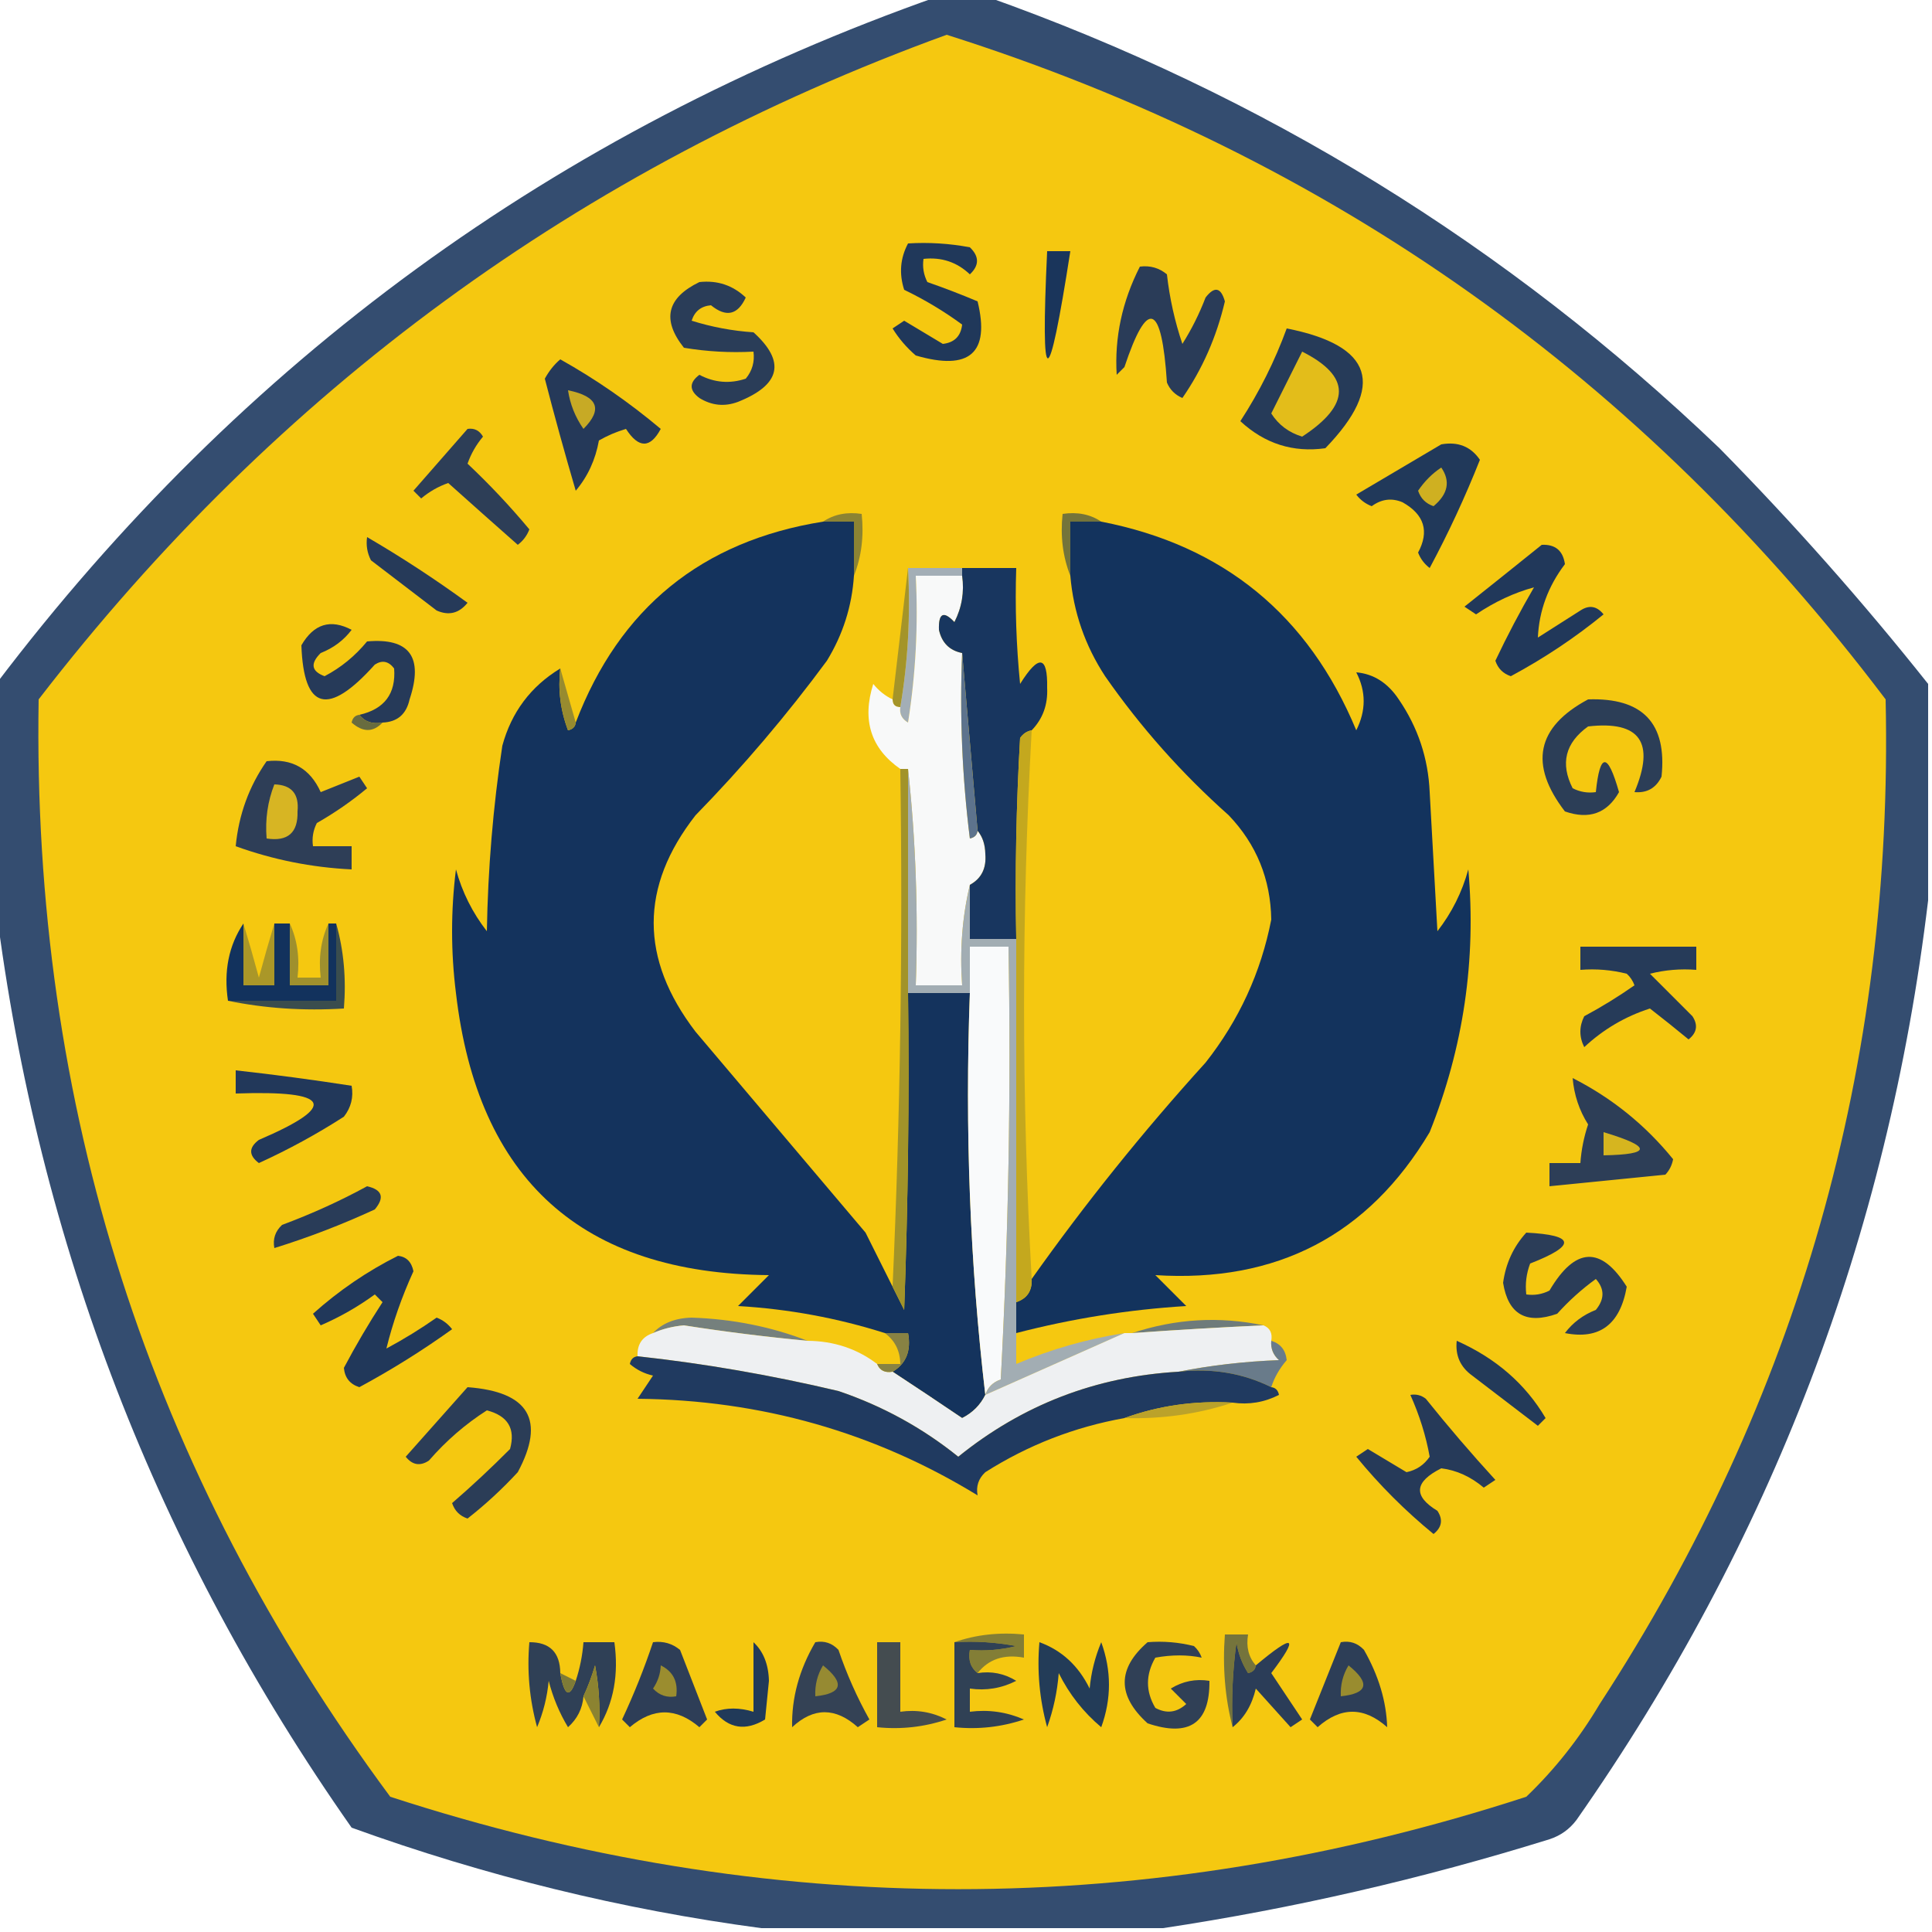 <?xml version="1.0" encoding="UTF-8"?>
<!DOCTYPE svg PUBLIC "-//W3C//DTD SVG 1.1//EN" "http://www.w3.org/Graphics/SVG/1.1/DTD/svg11.dtd">
<svg xmlns="http://www.w3.org/2000/svg" version="1.1" viewBox="0 0 250 250" style="shape-rendering:geometricPrecision; text-rendering:geometricPrecision; image-rendering:optimizeQuality; fill-rule:evenodd; clip-rule:evenodd" xmlns:xlink="http://www.w3.org/1999/xlink">
<g><path style="opacity:0.873" fill="#17345c" d="M 121.5,-0.5 C 123.5,-0.5 125.5,-0.5 127.5,-0.5C 163.369,12.208 195.036,31.708 222.5,58C 232.109,67.766 241.109,77.933 249.5,88.5C 249.5,97.833 249.5,107.167 249.5,116.5C 244.299,159.93 229.132,199.597 204,235.5C 203.097,236.701 201.931,237.535 200.5,238C 183.996,243.129 167.329,246.962 150.5,249.5C 133.167,249.5 115.833,249.5 98.5,249.5C 80.471,247.09 62.804,242.756 45.5,236.5C 20.311,200.592 4.977,160.925 -0.5,117.5C -0.5,107.833 -0.5,98.167 -0.5,88.5C 31.242,46.626 71.909,16.959 121.5,-0.5 Z"/></g>
<g><path style="opacity:1" fill="#f5c810" d="M 122.5,4.5 C 172.044,20.206 212.544,48.873 244,90.5C 245.031,137.72 232.698,181.053 207,220.5C 204.343,224.98 201.177,228.98 197.5,232.5C 148.485,248.445 99.485,248.445 50.5,232.5C 19.298,190.377 4.131,143.043 5,90.5C 35.896,50.424 75.063,21.757 122.5,4.5 Z"/></g>
<g><path style="opacity:1" fill="#1a355b" d="M 135.5,32.5 C 136.5,32.5 137.5,32.5 138.5,32.5C 135.628,50.992 134.628,50.992 135.5,32.5 Z"/></g>
<g><path style="opacity:1" fill="#2a3c58" d="M 147.5,34.5 C 148.822,34.33 149.989,34.663 151,35.5C 151.346,38.575 152.012,41.575 153,44.5C 154.185,42.623 155.185,40.623 156,38.5C 157.156,37.007 157.99,37.174 158.5,39C 157.421,43.598 155.587,47.765 153,51.5C 152.055,51.095 151.388,50.428 151,49.5C 150.324,39.206 148.491,38.539 145.5,47.5C 145.167,47.833 144.833,48.167 144.5,48.5C 144.205,43.677 145.205,39.01 147.5,34.5 Z"/></g>
<g><path style="opacity:1" fill="#20385a" d="M 117.5,31.5 C 120.187,31.336 122.854,31.503 125.5,32C 126.731,33.183 126.731,34.349 125.5,35.5C 123.827,33.914 121.827,33.247 119.5,33.5C 119.351,34.552 119.517,35.552 120,36.5C 122.175,37.255 124.341,38.088 126.5,39C 128.129,45.694 125.463,48.027 118.5,46C 117.313,44.98 116.313,43.814 115.5,42.5C 116,42.167 116.5,41.833 117,41.5C 118.667,42.5 120.333,43.5 122,44.5C 123.5,44.333 124.333,43.5 124.5,42C 122.161,40.282 119.661,38.782 117,37.5C 116.322,35.402 116.489,33.402 117.5,31.5 Z"/></g>
<g><path style="opacity:1" fill="#263b59" d="M 166.5,42.5 C 177.674,44.706 179.341,49.872 171.5,58C 167.324,58.586 163.658,57.419 160.5,54.5C 162.963,50.711 164.963,46.711 166.5,42.5 Z"/></g>
<g><path style="opacity:1" fill="#e3bd1a" d="M 168.5,45.5 C 174.837,48.692 174.837,52.359 168.5,56.5C 166.77,55.974 165.436,54.974 164.5,53.5C 165.847,50.807 167.18,48.14 168.5,45.5 Z"/></g>
<g><path style="opacity:1" fill="#2a3d58" d="M 90.5,36.5 C 92.827,36.247 94.827,36.914 96.5,38.5C 95.462,40.764 93.962,41.098 92,39.5C 90.72,39.614 89.887,40.28 89.5,41.5C 92.107,42.318 94.774,42.818 97.5,43C 101.695,46.795 101.028,49.795 95.5,52C 93.765,52.651 92.098,52.485 90.5,51.5C 89.167,50.5 89.167,49.5 90.5,48.5C 92.433,49.52 94.433,49.687 96.5,49C 97.337,47.989 97.67,46.822 97.5,45.5C 94.482,45.665 91.482,45.498 88.5,45C 85.614,41.374 86.281,38.541 90.5,36.5 Z"/></g>
<g><path style="opacity:1" fill="#253959" d="M 72.5,46.5 C 77.073,49.059 81.406,52.059 85.5,55.5C 84.145,58.039 82.645,58.039 81,55.5C 79.775,55.862 78.609,56.362 77.5,57C 77.05,59.501 76.05,61.667 74.5,63.5C 73.09,58.695 71.757,53.861 70.5,49C 71.056,47.989 71.722,47.156 72.5,46.5 Z"/></g>
<g><path style="opacity:1" fill="#c7aa25" d="M 73.5,50.5 C 77.37,51.287 78.036,52.953 75.5,55.5C 74.438,53.978 73.771,52.312 73.5,50.5 Z"/></g>
<g><path style="opacity:1" fill="#2d3e57" d="M 60.5,55.5 C 61.376,55.369 62.043,55.703 62.5,56.5C 61.617,57.548 60.95,58.715 60.5,60C 63.327,62.661 65.994,65.495 68.5,68.5C 68.192,69.308 67.692,69.975 67,70.5C 63.967,67.826 60.967,65.159 58,62.5C 56.715,62.95 55.548,63.617 54.5,64.5C 54.167,64.167 53.833,63.833 53.5,63.5C 55.856,60.814 58.189,58.147 60.5,55.5 Z"/></g>
<g><path style="opacity:1" fill="#21395a" d="M 186.5,57.5 C 188.665,57.116 190.332,57.783 191.5,59.5C 189.59,64.317 187.424,68.984 185,73.5C 184.308,72.975 183.808,72.308 183.5,71.5C 184.975,68.755 184.309,66.588 181.5,65C 180.101,64.405 178.768,64.572 177.5,65.5C 176.692,65.192 176.025,64.692 175.5,64C 179.23,61.807 182.897,59.64 186.5,57.5 Z"/></g>
<g><path style="opacity:1" fill="#cfb021" d="M 186.5,60.5 C 187.712,62.264 187.379,63.93 185.5,65.5C 184.5,65.167 183.833,64.5 183.5,63.5C 184.34,62.265 185.34,61.265 186.5,60.5 Z"/></g>
<g><path style="opacity:1" fill="#14335d" d="M 106.5,67.5 C 107.833,67.5 109.167,67.5 110.5,67.5C 110.5,69.833 110.5,72.167 110.5,74.5C 110.242,78.44 109.076,82.107 107,85.5C 101.808,92.538 96.141,99.205 90,105.5C 82.782,114.735 82.782,124.068 90,133.5C 97.333,142.167 104.667,150.833 112,159.5C 113.193,161.886 114.36,164.22 115.5,166.5C 115.987,167.473 116.487,168.473 117,169.5C 117.5,155.837 117.667,142.171 117.5,128.5C 120.167,128.5 122.833,128.5 125.5,128.5C 124.847,146.199 125.514,163.532 127.5,180.5C 126.855,181.812 125.855,182.812 124.5,183.5C 121.459,181.441 118.459,179.441 115.5,177.5C 117.256,176.448 117.923,174.781 117.5,172.5C 116.5,172.5 115.5,172.5 114.5,172.5C 108.351,170.548 102.017,169.382 95.5,169C 96.833,167.667 98.167,166.333 99.5,165C 75.304,164.808 61.804,152.641 59,128.5C 58.333,123.167 58.333,117.833 59,112.5C 59.806,115.446 61.139,118.112 63,120.5C 63.136,112.438 63.803,104.438 65,96.5C 66.181,92.156 68.681,88.822 72.5,86.5C 72.187,89.247 72.52,91.913 73.5,94.5C 74.107,94.376 74.44,94.043 74.5,93.5C 80.161,78.67 90.828,70.003 106.5,67.5 Z"/></g>
<g><path style="opacity:1" fill="#13335d" d="M 142.5,67.5 C 158.301,70.575 169.301,79.575 175.5,94.5C 176.777,91.966 176.777,89.466 175.5,87C 177.745,87.195 179.578,88.362 181,90.5C 183.479,94.123 184.812,98.123 185,102.5C 185.333,108.5 185.667,114.5 186,120.5C 187.861,118.112 189.194,115.446 190,112.5C 191.039,124.225 189.373,135.558 185,146.5C 177.061,159.833 165.227,166 149.5,165C 150.833,166.333 152.167,167.667 153.5,169C 146.034,169.461 138.701,170.627 131.5,172.5C 131.5,171.167 131.5,169.833 131.5,168.5C 132.906,168.027 133.573,167.027 133.5,165.5C 140.407,155.752 147.907,146.419 156,137.5C 160.333,132.003 163.166,125.836 164.5,119C 164.422,113.763 162.589,109.263 159,105.5C 152.924,100.095 147.591,94.095 143,87.5C 140.398,83.526 138.898,79.193 138.5,74.5C 138.5,72.167 138.5,69.833 138.5,67.5C 139.833,67.5 141.167,67.5 142.5,67.5 Z"/></g>
<g><path style="opacity:0.992" fill="#8b8234" d="M 106.5,67.5 C 107.919,66.549 109.585,66.216 111.5,66.5C 111.806,69.385 111.473,72.052 110.5,74.5C 110.5,72.167 110.5,69.833 110.5,67.5C 109.167,67.5 107.833,67.5 106.5,67.5 Z"/></g>
<g><path style="opacity:0.996" fill="#74743b" d="M 142.5,67.5 C 141.167,67.5 139.833,67.5 138.5,67.5C 138.5,69.833 138.5,72.167 138.5,74.5C 137.527,72.052 137.194,69.385 137.5,66.5C 139.415,66.216 141.081,66.549 142.5,67.5 Z"/></g>
<g><path style="opacity:1" fill="#263a59" d="M 47.5,69.5 C 51.933,72.085 56.266,74.918 60.5,78C 59.407,79.365 58.074,79.699 56.5,79C 53.667,76.833 50.833,74.667 48,72.5C 47.517,71.552 47.35,70.552 47.5,69.5 Z"/></g>
<g><path style="opacity:0.996" fill="#a4942a" d="M 117.5,73.5 C 117.823,79.69 117.49,85.69 116.5,91.5C 115.833,91.5 115.5,91.167 115.5,90.5C 116.167,84.833 116.833,79.167 117.5,73.5 Z"/></g>
<g><path style="opacity:1" fill="#a3aeb6" d="M 117.5,73.5 C 119.833,73.5 122.167,73.5 124.5,73.5C 124.5,73.833 124.5,74.167 124.5,74.5C 122.5,74.5 120.5,74.5 118.5,74.5C 118.83,80.868 118.496,87.201 117.5,93.5C 116.702,93.043 116.369,92.376 116.5,91.5C 117.49,85.69 117.823,79.69 117.5,73.5 Z"/></g>
<g><path style="opacity:1" fill="#f8f9f9" d="M 124.5,74.5 C 124.799,76.604 124.466,78.604 123.5,80.5C 122.096,79.001 121.43,79.334 121.5,81.5C 121.868,83.175 122.868,84.175 124.5,84.5C 124.169,92.528 124.502,100.528 125.5,108.5C 126.107,108.376 126.44,108.043 126.5,107.5C 127.147,108.274 127.48,109.274 127.5,110.5C 127.66,112.355 126.993,113.688 125.5,114.5C 124.515,118.634 124.182,122.968 124.5,127.5C 122.5,127.5 120.5,127.5 118.5,127.5C 118.827,117.985 118.494,108.652 117.5,99.5C 117.167,99.5 116.833,99.5 116.5,99.5C 112.686,96.848 111.519,93.181 113,88.5C 113.708,89.38 114.542,90.047 115.5,90.5C 115.5,91.167 115.833,91.5 116.5,91.5C 116.369,92.376 116.702,93.043 117.5,93.5C 118.496,87.201 118.83,80.868 118.5,74.5C 120.5,74.5 122.5,74.5 124.5,74.5 Z"/></g>
<g><path style="opacity:1" fill="#18365f" d="M 124.5,73.5 C 126.833,73.5 129.167,73.5 131.5,73.5C 131.334,78.511 131.501,83.511 132,88.5C 134.412,84.648 135.579,84.815 135.5,89C 135.605,91.178 134.939,93.011 133.5,94.5C 132.883,94.611 132.383,94.944 132,95.5C 131.5,104.16 131.334,112.827 131.5,121.5C 129.5,121.5 127.5,121.5 125.5,121.5C 125.5,119.167 125.5,116.833 125.5,114.5C 126.993,113.688 127.66,112.355 127.5,110.5C 127.48,109.274 127.147,108.274 126.5,107.5C 125.833,99.833 125.167,92.167 124.5,84.5C 122.868,84.175 121.868,83.175 121.5,81.5C 121.43,79.334 122.096,79.001 123.5,80.5C 124.466,78.604 124.799,76.604 124.5,74.5C 124.5,74.167 124.5,73.833 124.5,73.5 Z"/></g>
<g><path style="opacity:1" fill="#21385a" d="M 199.5,70.5 C 201.252,70.418 202.252,71.251 202.5,73C 200.322,75.873 199.156,79.04 199,82.5C 200.833,81.333 202.667,80.167 204.5,79C 205.635,78.251 206.635,78.417 207.5,79.5C 203.795,82.526 199.795,85.192 195.5,87.5C 194.5,87.167 193.833,86.5 193.5,85.5C 195.039,82.254 196.706,79.088 198.5,76C 195.933,76.696 193.433,77.862 191,79.5C 190.5,79.167 190,78.833 189.5,78.5C 192.864,75.825 196.197,73.158 199.5,70.5 Z"/></g>
<g><path style="opacity:1" fill="#263a59" d="M 49.5,93.5 C 48.209,93.737 47.209,93.404 46.5,92.5C 49.747,91.759 51.247,89.759 51,86.5C 50.282,85.549 49.449,85.383 48.5,86C 42.459,92.746 39.292,91.913 39,83.5C 40.605,80.727 42.772,80.06 45.5,81.5C 44.483,82.852 43.149,83.852 41.5,84.5C 40.121,85.863 40.287,86.863 42,87.5C 44.112,86.392 45.946,84.892 47.5,83C 52.992,82.514 54.825,85.014 53,90.5C 52.578,92.426 51.411,93.426 49.5,93.5 Z"/></g>
<g><path style="opacity:1" fill="#5d738d" d="M 124.5,84.5 C 125.167,92.167 125.833,99.833 126.5,107.5C 126.44,108.043 126.107,108.376 125.5,108.5C 124.502,100.528 124.169,92.528 124.5,84.5 Z"/></g>
<g><path style="opacity:0.996" fill="#988b30" d="M 72.5,86.5 C 73.167,88.833 73.833,91.167 74.5,93.5C 74.44,94.043 74.107,94.376 73.5,94.5C 72.52,91.913 72.187,89.247 72.5,86.5 Z"/></g>
<g><path style="opacity:1" fill="#2c3e57" d="M 205.5,90.5 C 212.568,90.261 215.734,93.595 215,100.5C 214.29,101.973 213.124,102.64 211.5,102.5C 214.212,96.066 212.212,93.233 205.5,94C 202.542,96.128 201.876,98.794 203.5,102C 204.448,102.483 205.448,102.649 206.5,102.5C 207.034,97.334 208.034,97.334 209.5,102.5C 207.957,105.253 205.624,106.087 202.5,105C 197.818,98.908 198.818,94.075 205.5,90.5 Z"/></g>
<g><path style="opacity:0.996" fill="#686c40" d="M 46.5,92.5 C 47.209,93.404 48.209,93.737 49.5,93.5C 48.292,94.782 46.958,94.782 45.5,93.5C 45.624,92.893 45.957,92.56 46.5,92.5 Z"/></g>
<g><path style="opacity:0.996" fill="#c4a81f" d="M 133.5,94.5 C 132.182,118.294 132.182,141.961 133.5,165.5C 133.573,167.027 132.906,168.027 131.5,168.5C 131.5,152.833 131.5,137.167 131.5,121.5C 131.334,112.827 131.5,104.16 132,95.5C 132.383,94.944 132.883,94.611 133.5,94.5 Z"/></g>
<g><path style="opacity:0.996" fill="#a2932a" d="M 116.5,99.5 C 116.833,99.5 117.167,99.5 117.5,99.5C 117.5,109.167 117.5,118.833 117.5,128.5C 117.667,142.171 117.5,155.837 117,169.5C 116.487,168.473 115.987,167.473 115.5,166.5C 116.497,144.34 116.831,122.006 116.5,99.5 Z"/></g>
<g><path style="opacity:1" fill="#2e3e57" d="M 34.5,98.5 C 37.792,98.12 40.125,99.453 41.5,102.5C 43.167,101.833 44.833,101.167 46.5,100.5C 46.833,101 47.167,101.5 47.5,102C 45.486,103.678 43.319,105.178 41,106.5C 40.517,107.448 40.35,108.448 40.5,109.5C 42.167,109.5 43.833,109.5 45.5,109.5C 45.5,110.5 45.5,111.5 45.5,112.5C 40.339,112.251 35.339,111.251 30.5,109.5C 30.89,105.428 32.224,101.761 34.5,98.5 Z"/></g>
<g><path style="opacity:1" fill="#d7b523" d="M 35.5,101.5 C 37.722,101.559 38.722,102.725 38.5,105C 38.577,107.756 37.243,108.923 34.5,108.5C 34.298,106.05 34.631,103.717 35.5,101.5 Z"/></g>
<g><path style="opacity:1" fill="#12325d" d="M 31.5,119.5 C 31.5,122.167 31.5,124.833 31.5,127.5C 32.833,127.5 34.167,127.5 35.5,127.5C 35.5,124.833 35.5,122.167 35.5,119.5C 36.167,119.5 36.833,119.5 37.5,119.5C 37.5,122.167 37.5,124.833 37.5,127.5C 39.167,127.5 40.833,127.5 42.5,127.5C 42.5,124.833 42.5,122.167 42.5,119.5C 42.833,119.5 43.167,119.5 43.5,119.5C 43.5,122.833 43.5,126.167 43.5,129.5C 38.833,129.5 34.167,129.5 29.5,129.5C 28.931,125.671 29.598,122.337 31.5,119.5 Z"/></g>
<g><path style="opacity:0.996" fill="#aa9729" d="M 31.5,119.5 C 32.165,121.698 32.832,124.031 33.5,126.5C 34.168,124.031 34.835,121.698 35.5,119.5C 35.5,122.167 35.5,124.833 35.5,127.5C 34.167,127.5 32.833,127.5 31.5,127.5C 31.5,124.833 31.5,122.167 31.5,119.5 Z"/></g>
<g><path style="opacity:1" fill="#f9fafb" d="M 127.5,180.5 C 125.514,163.532 124.847,146.199 125.5,128.5C 125.5,126.5 125.5,124.5 125.5,122.5C 127.167,122.5 128.833,122.5 130.5,122.5C 130.833,141.179 130.5,159.845 129.5,178.5C 128.478,178.855 127.811,179.522 127.5,180.5 Z"/></g>
<g><path style="opacity:1" fill="#a2adb3" d="M 117.5,99.5 C 118.494,108.652 118.827,117.985 118.5,127.5C 120.5,127.5 122.5,127.5 124.5,127.5C 124.182,122.968 124.515,118.634 125.5,114.5C 125.5,116.833 125.5,119.167 125.5,121.5C 127.5,121.5 129.5,121.5 131.5,121.5C 131.5,137.167 131.5,152.833 131.5,168.5C 131.5,169.833 131.5,171.167 131.5,172.5C 131.5,173.833 131.5,175.167 131.5,176.5C 135.986,174.594 140.653,173.26 145.5,172.5C 139.538,175.145 133.538,177.812 127.5,180.5C 127.811,179.522 128.478,178.855 129.5,178.5C 130.5,159.845 130.833,141.179 130.5,122.5C 128.833,122.5 127.167,122.5 125.5,122.5C 125.5,124.5 125.5,126.5 125.5,128.5C 122.833,128.5 120.167,128.5 117.5,128.5C 117.5,118.833 117.5,109.167 117.5,99.5 Z"/></g>
<g><path style="opacity:1" fill="#263b59" d="M 204.5,122.5 C 209.5,122.5 214.5,122.5 219.5,122.5C 219.5,123.5 219.5,124.5 219.5,125.5C 217.473,125.338 215.473,125.505 213.5,126C 215.333,127.833 217.167,129.667 219,131.5C 219.749,132.635 219.583,133.635 218.5,134.5C 216.826,133.12 215.16,131.787 213.5,130.5C 210.3,131.531 207.467,133.198 205,135.5C 204.333,134.167 204.333,132.833 205,131.5C 207.25,130.292 209.417,128.959 211.5,127.5C 211.291,126.914 210.957,126.414 210.5,126C 208.527,125.505 206.527,125.338 204.5,125.5C 204.5,124.5 204.5,123.5 204.5,122.5 Z"/></g>
<g><path style="opacity:0.996" fill="#9f902e" d="M 37.5,119.5 C 38.468,121.607 38.802,123.941 38.5,126.5C 39.5,126.5 40.5,126.5 41.5,126.5C 41.198,123.941 41.532,121.607 42.5,119.5C 42.5,122.167 42.5,124.833 42.5,127.5C 40.833,127.5 39.167,127.5 37.5,127.5C 37.5,124.833 37.5,122.167 37.5,119.5 Z"/></g>
<g><path style="opacity:0.996" fill="#3a4d4f" d="M 43.5,119.5 C 44.482,122.962 44.815,126.629 44.5,130.5C 39.305,130.821 34.305,130.487 29.5,129.5C 34.167,129.5 38.833,129.5 43.5,129.5C 43.5,126.167 43.5,122.833 43.5,119.5 Z"/></g>
<g><path style="opacity:1" fill="#22385a" d="M 30.5,138.5 C 35.516,139.058 40.516,139.725 45.5,140.5C 45.762,141.978 45.429,143.311 44.5,144.5C 40.993,146.754 37.327,148.754 33.5,150.5C 32.167,149.5 32.167,148.5 33.5,147.5C 43.858,143.067 42.858,141.067 30.5,141.5C 30.5,140.5 30.5,139.5 30.5,138.5 Z"/></g>
<g><path style="opacity:1" fill="#2d3e57" d="M 203.5,139.5 C 208.579,142.079 212.912,145.579 216.5,150C 216.355,150.772 216.022,151.439 215.5,152C 210.492,152.501 205.492,153.001 200.5,153.5C 200.5,152.5 200.5,151.5 200.5,150.5C 201.833,150.5 203.167,150.5 204.5,150.5C 204.62,148.801 204.954,147.135 205.5,145.5C 204.349,143.675 203.682,141.675 203.5,139.5 Z"/></g>
<g><path style="opacity:1" fill="#d6b51f" d="M 207.5,146.5 C 213.764,148.386 213.764,149.386 207.5,149.5C 207.5,148.5 207.5,147.5 207.5,146.5 Z"/></g>
<g><path style="opacity:1" fill="#293c58" d="M 47.5,153.5 C 49.465,153.948 49.798,154.948 48.5,156.5C 44.246,158.464 39.912,160.131 35.5,161.5C 35.281,160.325 35.614,159.325 36.5,158.5C 40.376,157.058 44.043,155.391 47.5,153.5 Z"/></g>
<g><path style="opacity:1" fill="#2b3d58" d="M 197.5,159.5 C 203.853,159.819 204.02,161.153 198,163.5C 197.51,164.793 197.343,166.127 197.5,167.5C 198.552,167.649 199.552,167.483 200.5,167C 203.825,161.358 207.158,161.191 210.5,166.5C 209.65,171.391 206.983,173.391 202.5,172.5C 203.518,171.148 204.851,170.148 206.5,169.5C 207.645,168.109 207.645,166.776 206.5,165.5C 204.684,166.815 203.017,168.315 201.5,170C 197.492,171.416 195.159,170.082 194.5,166C 194.84,163.489 195.84,161.322 197.5,159.5 Z"/></g>
<g><path style="opacity:1" fill="#75807d" d="M 104.5,173.5 C 99.154,172.998 93.821,172.332 88.5,171.5C 87.076,171.623 85.742,171.957 84.5,172.5C 85.694,171.223 87.36,170.556 89.5,170.5C 94.803,170.678 99.803,171.678 104.5,173.5 Z"/></g>
<g><path style="opacity:1" fill="#6e7b7b" d="M 163.5,171.5 C 157.828,171.76 152.161,172.093 146.5,172.5C 152.11,170.638 157.777,170.304 163.5,171.5 Z"/></g>
<g><path style="opacity:1" fill="#eef0f2" d="M 104.5,173.5 C 107.916,173.528 110.916,174.528 113.5,176.5C 113.842,177.338 114.508,177.672 115.5,177.5C 118.459,179.441 121.459,181.441 124.5,183.5C 125.855,182.812 126.855,181.812 127.5,180.5C 133.538,177.812 139.538,175.145 145.5,172.5C 145.833,172.5 146.167,172.5 146.5,172.5C 152.161,172.093 157.828,171.76 163.5,171.5C 164.338,171.842 164.672,172.508 164.5,173.5C 164.414,174.496 164.748,175.329 165.5,176C 160.981,176.175 156.647,176.675 152.5,177.5C 141.804,178.12 132.304,181.787 124,188.5C 119.363,184.764 114.196,181.93 108.5,180C 99.783,177.937 91.116,176.437 82.5,175.5C 82.427,173.973 83.094,172.973 84.5,172.5C 85.742,171.957 87.076,171.623 88.5,171.5C 93.821,172.332 99.154,172.998 104.5,173.5 Z"/></g>
<g><path style="opacity:1" fill="#21385a" d="M 51.5,162.5 C 52.586,162.62 53.253,163.287 53.5,164.5C 51.985,167.831 50.818,171.164 50,174.5C 52.25,173.292 54.417,171.959 56.5,170.5C 57.308,170.808 57.975,171.308 58.5,172C 54.668,174.75 50.668,177.25 46.5,179.5C 45.28,179.113 44.614,178.28 44.5,177C 46.034,174.101 47.7,171.267 49.5,168.5C 49.167,168.167 48.833,167.833 48.5,167.5C 46.33,169.086 43.996,170.42 41.5,171.5C 41.167,171 40.833,170.5 40.5,170C 43.856,166.993 47.523,164.493 51.5,162.5 Z"/></g>
<g><path style="opacity:0.996" fill="#888244" d="M 114.5,172.5 C 115.5,172.5 116.5,172.5 117.5,172.5C 117.923,174.781 117.256,176.448 115.5,177.5C 114.508,177.672 113.842,177.338 113.5,176.5C 114.5,176.5 115.5,176.5 116.5,176.5C 116.473,174.801 115.806,173.467 114.5,172.5 Z"/></g>
<g><path style="opacity:1" fill="#697b8a" d="M 164.5,173.5 C 165.695,173.866 166.361,174.699 166.5,176C 165.571,177.077 164.904,178.244 164.5,179.5C 160.827,177.682 156.827,177.016 152.5,177.5C 156.647,176.675 160.981,176.175 165.5,176C 164.748,175.329 164.414,174.496 164.5,173.5 Z"/></g>
<g><path style="opacity:1" fill="#203a60" d="M 82.5,175.5 C 91.116,176.437 99.783,177.937 108.5,180C 114.196,181.93 119.363,184.764 124,188.5C 132.304,181.787 141.804,178.12 152.5,177.5C 156.827,177.016 160.827,177.682 164.5,179.5C 165.043,179.56 165.376,179.893 165.5,180.5C 163.604,181.466 161.604,181.799 159.5,181.5C 154.566,181.229 149.9,181.896 145.5,183.5C 139.047,184.651 133.047,186.985 127.5,190.5C 126.614,191.325 126.281,192.325 126.5,193.5C 113.145,185.323 98.479,181.156 82.5,181C 83.167,180 83.833,179 84.5,178C 83.376,177.751 82.376,177.251 81.5,176.5C 81.624,175.893 81.957,175.56 82.5,175.5 Z"/></g>
<g><path style="opacity:1" fill="#2b3d57" d="M 60.5,179.5 C 68.454,180.091 70.62,183.758 67,190.5C 64.984,192.684 62.817,194.684 60.5,196.5C 59.5,196.167 58.833,195.5 58.5,194.5C 61.054,192.292 63.554,189.959 66,187.5C 66.724,184.875 65.724,183.208 63,182.5C 60.216,184.28 57.716,186.447 55.5,189C 54.365,189.749 53.365,189.583 52.5,188.5C 55.189,185.48 57.856,182.48 60.5,179.5 Z"/></g>
<g><path style="opacity:1" fill="#bba22a" d="M 159.5,181.5 C 155.081,182.972 150.414,183.638 145.5,183.5C 149.9,181.896 154.566,181.229 159.5,181.5 Z"/></g>
<g><path style="opacity:1" fill="#233a59" d="M 188.5,173.5 C 193.565,175.751 197.398,179.085 200,183.5C 199.667,183.833 199.333,184.167 199,184.5C 196.167,182.333 193.333,180.167 190.5,178C 188.963,176.89 188.297,175.39 188.5,173.5 Z"/></g>
<g><path style="opacity:1" fill="#263a59" d="M 182.5,180.5 C 183.239,180.369 183.906,180.536 184.5,181C 187.382,184.593 190.382,188.093 193.5,191.5C 193,191.833 192.5,192.167 192,192.5C 190.3,191.073 188.467,190.24 186.5,190C 183.006,191.75 182.839,193.584 186,195.5C 186.749,196.635 186.583,197.635 185.5,198.5C 181.833,195.5 178.5,192.167 175.5,188.5C 176,188.167 176.5,187.833 177,187.5C 178.667,188.5 180.333,189.5 182,190.5C 183.261,190.241 184.261,189.574 185,188.5C 184.516,185.802 183.683,183.135 182.5,180.5 Z"/></g>
<g><path style="opacity:1" fill="#213a59" d="M 97.5,212.5 C 98.777,213.694 99.444,215.36 99.5,217.5C 99.333,219.167 99.167,220.833 99,222.5C 96.482,224.028 94.315,223.694 92.5,221.5C 94.003,220.948 95.669,220.948 97.5,221.5C 97.5,218.5 97.5,215.5 97.5,212.5 Z"/></g>
<g><path style="opacity:0.996" fill="#75743d" d="M 162.5,215.5 C 162.44,216.043 162.107,216.376 161.5,216.5C 160.719,215.271 160.219,213.938 160,212.5C 159.501,216.152 159.335,219.818 159.5,223.5C 158.517,219.702 158.183,215.702 158.5,211.5C 159.5,211.5 160.5,211.5 161.5,211.5C 161.232,213.099 161.566,214.432 162.5,215.5 Z"/></g>
<g><path style="opacity:0.996" fill="#837e37" d="M 123.5,212.5 C 126.287,211.523 129.287,211.19 132.5,211.5C 132.5,212.5 132.5,213.5 132.5,214.5C 129.918,214.025 127.918,214.692 126.5,216.5C 125.596,215.791 125.263,214.791 125.5,213.5C 127.527,213.662 129.527,213.495 131.5,213C 128.854,212.503 126.187,212.336 123.5,212.5 Z"/></g>
<g><path style="opacity:1" fill="#304056" d="M 148.5,212.5 C 150.527,212.338 152.527,212.505 154.5,213C 154.957,213.414 155.291,213.914 155.5,214.5C 153.641,214.112 151.641,214.112 149.5,214.5C 148.231,216.695 148.231,218.861 149.5,221C 150.944,221.781 152.277,221.614 153.5,220.5C 152.833,219.833 152.167,219.167 151.5,218.5C 153.045,217.548 154.712,217.215 156.5,217.5C 156.562,222.984 153.895,224.817 148.5,223C 144.552,219.422 144.552,215.922 148.5,212.5 Z"/></g>
<g><path style="opacity:1" fill="#2b3d58" d="M 162.5,215.5 C 167.494,211.323 168.161,211.656 164.5,216.5C 165.833,218.5 167.167,220.5 168.5,222.5C 168,222.833 167.5,223.167 167,223.5C 165.498,221.825 163.998,220.159 162.5,218.5C 161.999,220.655 160.999,222.322 159.5,223.5C 159.335,219.818 159.501,216.152 160,212.5C 160.219,213.938 160.719,215.271 161.5,216.5C 162.107,216.376 162.44,216.043 162.5,215.5 Z"/></g>
<g><path style="opacity:1" fill="#2e3e57" d="M 84.5,212.5 C 85.822,212.33 86.989,212.663 88,213.5C 89.167,216.5 90.333,219.5 91.5,222.5C 91.167,222.833 90.833,223.167 90.5,223.5C 87.506,220.943 84.506,220.943 81.5,223.5C 81.167,223.167 80.833,222.833 80.5,222.5C 82.035,219.222 83.369,215.889 84.5,212.5 Z"/></g>
<g><path style="opacity:0.992" fill="#9c8e2f" d="M 85.5,215.5 C 87.104,216.287 87.771,217.62 87.5,219.5C 86.325,219.719 85.325,219.386 84.5,218.5C 85.127,217.583 85.461,216.583 85.5,215.5 Z"/></g>
<g><path style="opacity:1" fill="#344255" d="M 105.5,212.5 C 106.675,212.281 107.675,212.614 108.5,213.5C 109.559,216.618 110.892,219.618 112.5,222.5C 112,222.833 111.5,223.167 111,223.5C 108.115,220.915 105.282,220.915 102.5,223.5C 102.418,219.717 103.418,216.05 105.5,212.5 Z"/></g>
<g><path style="opacity:0.996" fill="#978b33" d="M 106.5,215.5 C 109.347,217.798 109.013,219.131 105.5,219.5C 105.433,218.041 105.766,216.708 106.5,215.5 Z"/></g>
<g><path style="opacity:1" fill="#2d3e57" d="M 173.5,212.5 C 174.675,212.281 175.675,212.614 176.5,213.5C 178.396,216.827 179.396,220.16 179.5,223.5C 176.5,220.833 173.5,220.833 170.5,223.5C 170.167,223.167 169.833,222.833 169.5,222.5C 170.849,219.141 172.182,215.808 173.5,212.5 Z"/></g>
<g><path style="opacity:0.996" fill="#9a8d30" d="M 174.5,215.5 C 177.347,217.798 177.013,219.131 173.5,219.5C 173.433,218.041 173.766,216.708 174.5,215.5 Z"/></g>
<g><path style="opacity:1" fill="#2f4056" d="M 72.5,216.5 C 73.032,219.46 73.699,219.793 74.5,217.5C 75.038,215.883 75.371,214.216 75.5,212.5C 76.833,212.5 78.167,212.5 79.5,212.5C 80.08,216.649 79.414,220.316 77.5,223.5C 77.664,220.813 77.497,218.146 77,215.5C 76.59,216.901 76.09,218.234 75.5,219.5C 75.372,221.09 74.705,222.423 73.5,223.5C 72.376,221.631 71.543,219.631 71,217.5C 70.808,219.577 70.308,221.577 69.5,223.5C 68.511,219.893 68.177,216.226 68.5,212.5C 71.142,212.488 72.475,213.821 72.5,216.5 Z"/></g>
<g><path style="opacity:0.996" fill="#8c8332" d="M 77.5,223.5 C 76.833,222.167 76.167,220.833 75.5,219.5C 76.09,218.234 76.59,216.901 77,215.5C 77.497,218.146 77.664,220.813 77.5,223.5 Z"/></g>
<g><path style="opacity:0.996" fill="#7e7b38" d="M 72.5,216.5 C 73.167,216.833 73.833,217.167 74.5,217.5C 73.699,219.793 73.032,219.46 72.5,216.5 Z"/></g>
<g><path style="opacity:1" fill="#233c58" d="M 134.5,212.5 C 137.385,213.545 139.552,215.545 141,218.5C 141.192,216.423 141.692,214.423 142.5,212.5C 143.833,216.167 143.833,219.833 142.5,223.5C 140.196,221.569 138.362,219.236 137,216.5C 136.814,218.9 136.314,221.234 135.5,223.5C 134.511,219.893 134.177,216.226 134.5,212.5 Z"/></g>
<g><path style="opacity:1" fill="#444c50" d="M 113.5,212.5 C 114.5,212.5 115.5,212.5 116.5,212.5C 116.5,215.5 116.5,218.5 116.5,221.5C 118.604,221.201 120.604,221.534 122.5,222.5C 119.572,223.484 116.572,223.817 113.5,223.5C 113.5,219.833 113.5,216.167 113.5,212.5 Z"/></g>
<g><path style="opacity:1" fill="#304155" d="M 123.5,212.5 C 126.187,212.336 128.854,212.503 131.5,213C 129.527,213.495 127.527,213.662 125.5,213.5C 125.263,214.791 125.596,215.791 126.5,216.5C 128.288,216.215 129.955,216.548 131.5,217.5C 129.604,218.466 127.604,218.799 125.5,218.5C 125.5,219.5 125.5,220.5 125.5,221.5C 127.924,221.192 130.257,221.526 132.5,222.5C 129.572,223.484 126.572,223.817 123.5,223.5C 123.5,219.833 123.5,216.167 123.5,212.5 Z"/></g>
</svg>
